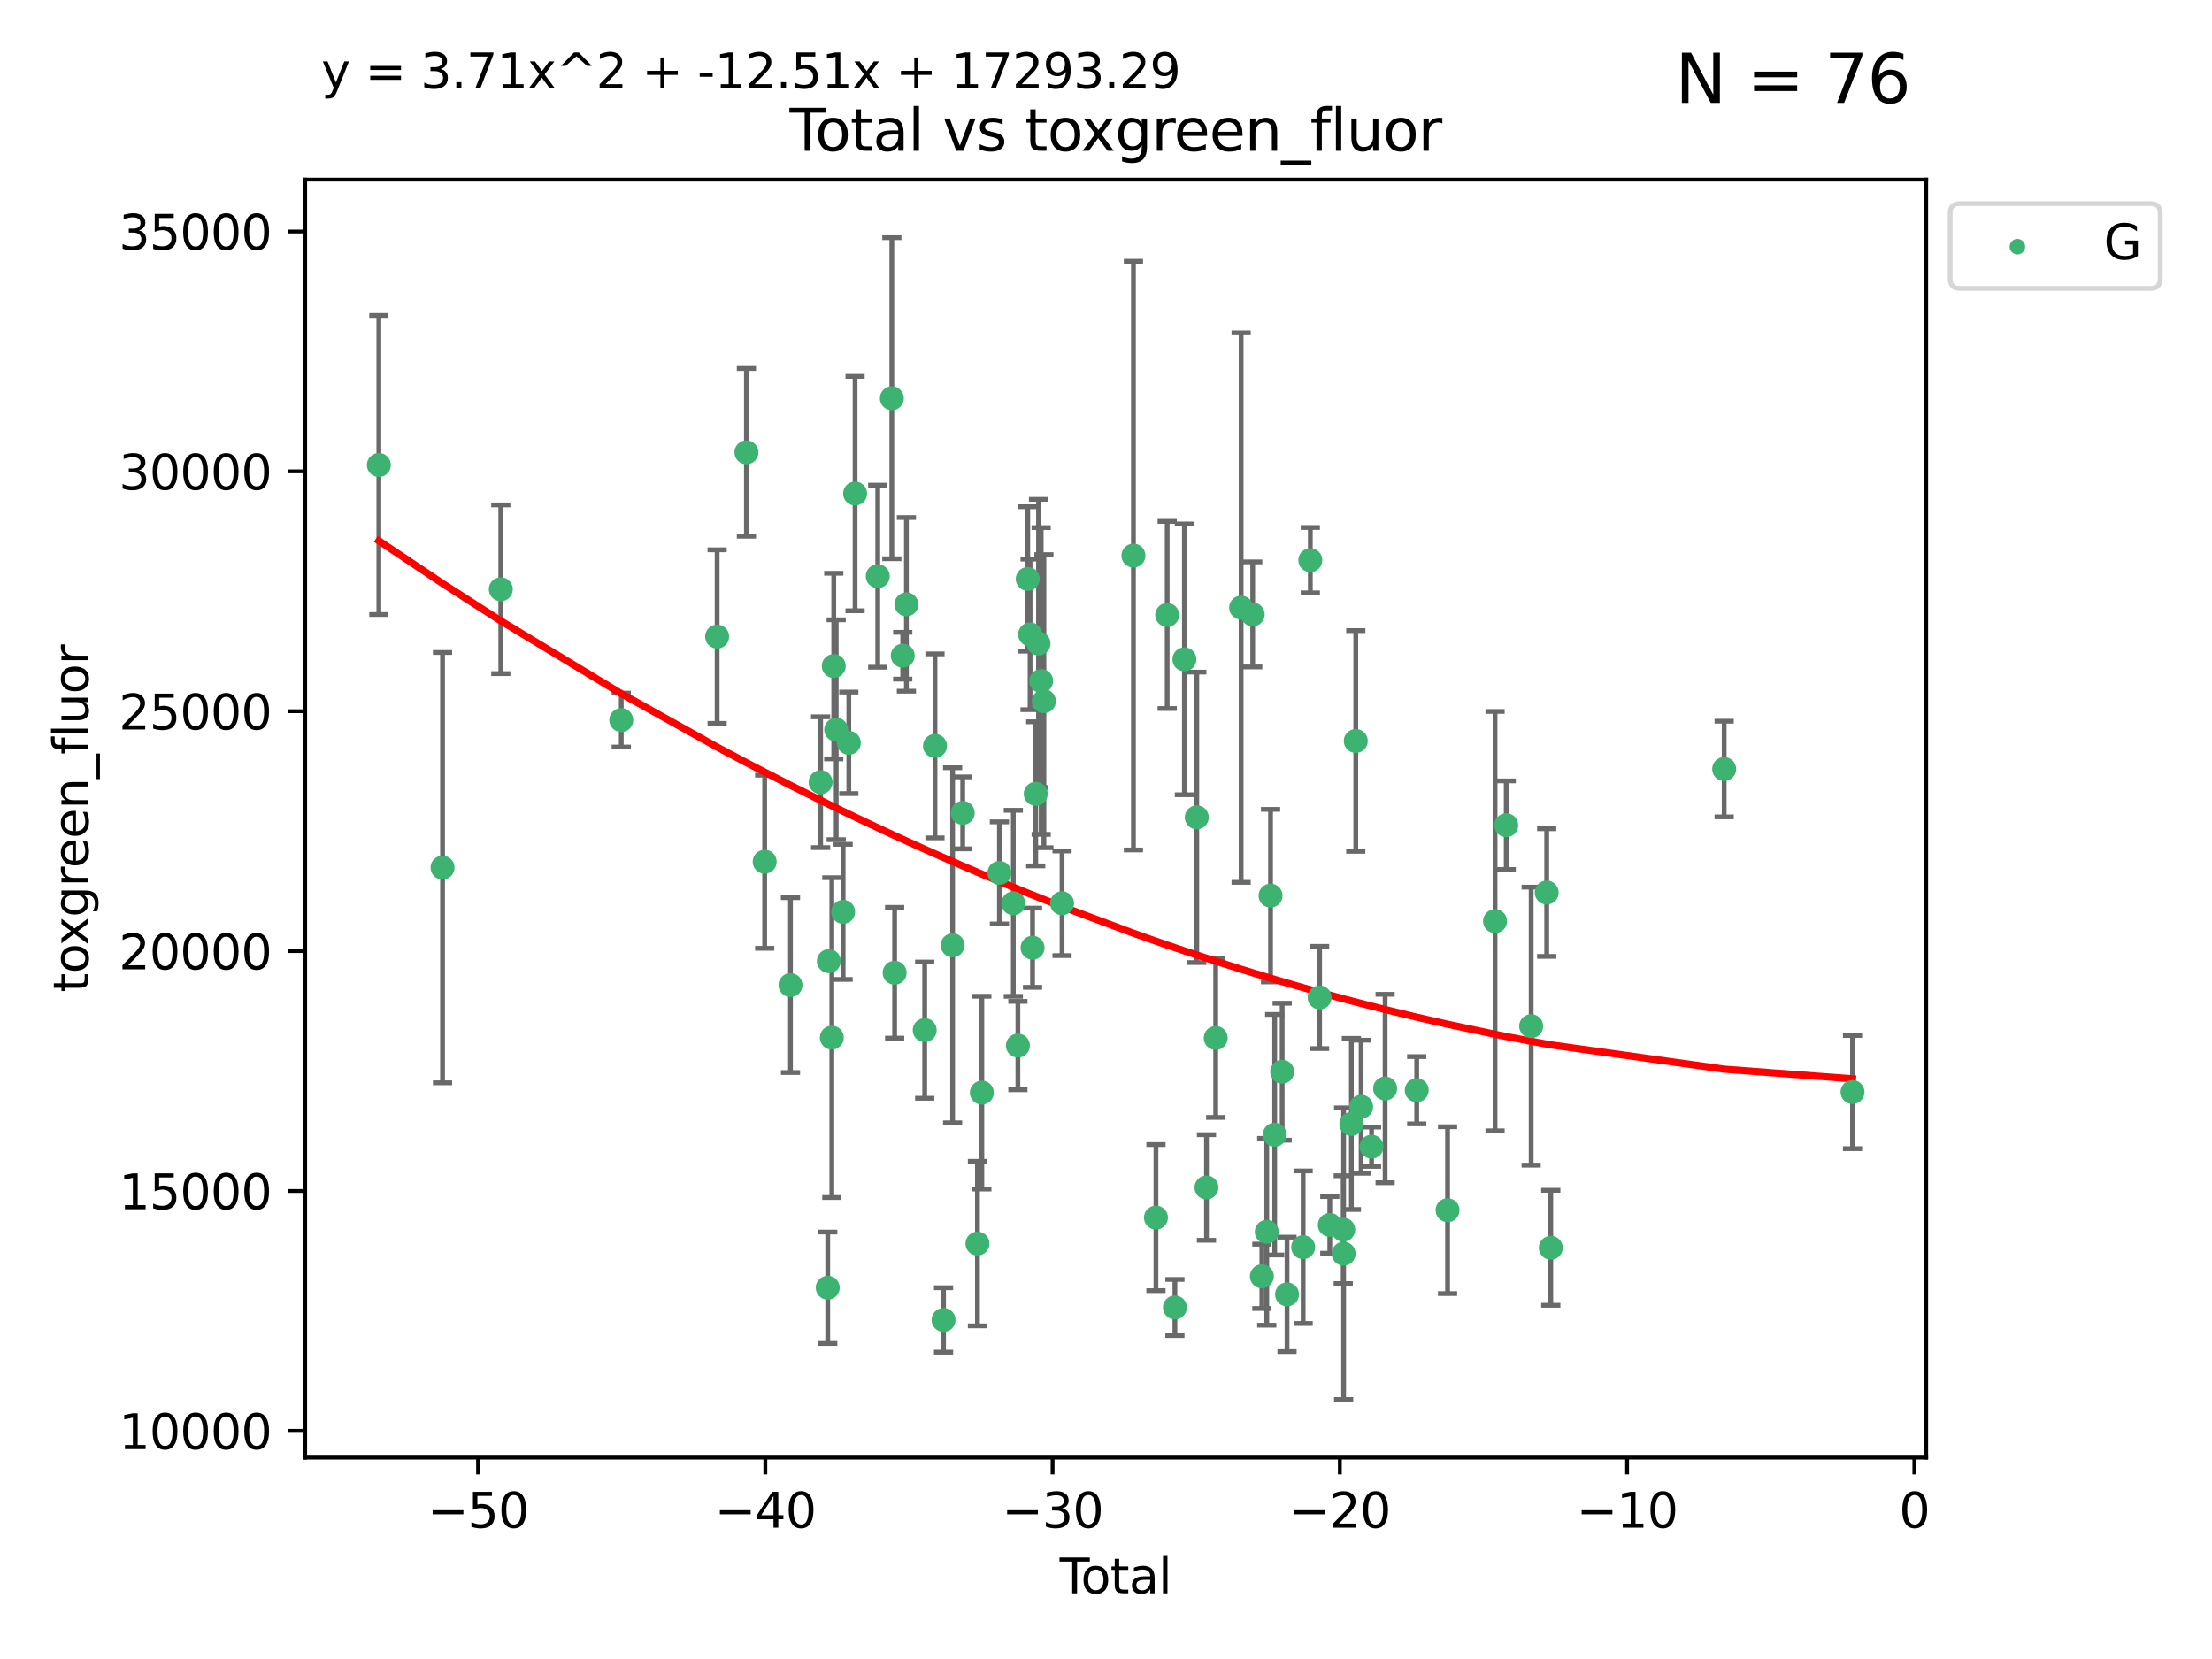 <?xml version="1.0" encoding="utf-8" standalone="no"?>
<!DOCTYPE svg PUBLIC "-//W3C//DTD SVG 1.1//EN"
  "http://www.w3.org/Graphics/SVG/1.1/DTD/svg11.dtd">
<svg xmlns:xlink="http://www.w3.org/1999/xlink" width="460.8pt" height="345.6pt" viewBox="0 0 460.8 345.6" xmlns="http://www.w3.org/2000/svg" version="1.1">
 <defs>
  <style type="text/css">*{stroke-linejoin: round; stroke-linecap: butt}</style>
 </defs>
 <g id="figure_1">
  <g id="patch_1">
   <path d="M 0 345.6 
L 460.8 345.6 
L 460.8 0 
L 0 0 
z
" style="fill: #ffffff"/>
  </g>
  <g id="axes_1">
   <g id="patch_2">
    <path d="M 63.571 303.64 
L 401.26 303.64 
L 401.26 37.411 
L 63.571 37.411 
z
" style="fill: #ffffff"/>
   </g>
   <g id="PathCollection_1">
    <defs>
     <path id="m2c8a52be00" d="M 0 1.118 
C 0.297 1.118 0.581 1 0.791 0.791 
C 1 0.581 1.118 0.297 1.118 0 
C 1.118 -0.297 1 -0.581 0.791 -0.791 
C 0.581 -1 0.297 -1.118 0 -1.118 
C -0.297 -1.118 -0.581 -1 -0.791 -0.791 
C -1 -0.581 -1.118 -0.297 -1.118 0 
C -1.118 0.297 -1 0.581 -0.791 0.791 
C -0.581 1 -0.297 1.118 0 1.118 
z
" style="stroke: #3cb371"/>
    </defs>
    <g clip-path="url(#p0b29d46185)">
     <use xlink:href="#m2c8a52be00" x="78.921" y="96.859" style="fill: #3cb371; stroke: #3cb371"/>
     <use xlink:href="#m2c8a52be00" x="92.189" y="180.741" style="fill: #3cb371; stroke: #3cb371"/>
     <use xlink:href="#m2c8a52be00" x="104.324" y="122.755" style="fill: #3cb371; stroke: #3cb371"/>
     <use xlink:href="#m2c8a52be00" x="129.421" y="150.005" style="fill: #3cb371; stroke: #3cb371"/>
     <use xlink:href="#m2c8a52be00" x="149.391" y="132.616" style="fill: #3cb371; stroke: #3cb371"/>
     <use xlink:href="#m2c8a52be00" x="155.491" y="94.226" style="fill: #3cb371; stroke: #3cb371"/>
     <use xlink:href="#m2c8a52be00" x="159.294" y="179.515" style="fill: #3cb371; stroke: #3cb371"/>
     <use xlink:href="#m2c8a52be00" x="164.675" y="205.211" style="fill: #3cb371; stroke: #3cb371"/>
     <use xlink:href="#m2c8a52be00" x="170.951" y="162.947" style="fill: #3cb371; stroke: #3cb371"/>
     <use xlink:href="#m2c8a52be00" x="172.43" y="268.258" style="fill: #3cb371; stroke: #3cb371"/>
     <use xlink:href="#m2c8a52be00" x="172.665" y="200.214" style="fill: #3cb371; stroke: #3cb371"/>
     <use xlink:href="#m2c8a52be00" x="173.285" y="216.152" style="fill: #3cb371; stroke: #3cb371"/>
     <use xlink:href="#m2c8a52be00" x="173.685" y="138.751" style="fill: #3cb371; stroke: #3cb371"/>
     <use xlink:href="#m2c8a52be00" x="174.198" y="152.013" style="fill: #3cb371; stroke: #3cb371"/>
     <use xlink:href="#m2c8a52be00" x="175.64" y="189.96" style="fill: #3cb371; stroke: #3cb371"/>
     <use xlink:href="#m2c8a52be00" x="176.825" y="154.745" style="fill: #3cb371; stroke: #3cb371"/>
     <use xlink:href="#m2c8a52be00" x="178.129" y="102.809" style="fill: #3cb371; stroke: #3cb371"/>
     <use xlink:href="#m2c8a52be00" x="182.85" y="120.026" style="fill: #3cb371; stroke: #3cb371"/>
     <use xlink:href="#m2c8a52be00" x="185.788" y="82.957" style="fill: #3cb371; stroke: #3cb371"/>
     <use xlink:href="#m2c8a52be00" x="186.368" y="202.643" style="fill: #3cb371; stroke: #3cb371"/>
     <use xlink:href="#m2c8a52be00" x="188.055" y="136.597" style="fill: #3cb371; stroke: #3cb371"/>
     <use xlink:href="#m2c8a52be00" x="188.822" y="125.895" style="fill: #3cb371; stroke: #3cb371"/>
     <use xlink:href="#m2c8a52be00" x="192.631" y="214.596" style="fill: #3cb371; stroke: #3cb371"/>
     <use xlink:href="#m2c8a52be00" x="194.773" y="155.384" style="fill: #3cb371; stroke: #3cb371"/>
     <use xlink:href="#m2c8a52be00" x="196.558" y="274.97" style="fill: #3cb371; stroke: #3cb371"/>
     <use xlink:href="#m2c8a52be00" x="198.449" y="196.918" style="fill: #3cb371; stroke: #3cb371"/>
     <use xlink:href="#m2c8a52be00" x="200.548" y="169.338" style="fill: #3cb371; stroke: #3cb371"/>
     <use xlink:href="#m2c8a52be00" x="203.622" y="259.063" style="fill: #3cb371; stroke: #3cb371"/>
     <use xlink:href="#m2c8a52be00" x="204.535" y="227.612" style="fill: #3cb371; stroke: #3cb371"/>
     <use xlink:href="#m2c8a52be00" x="208.198" y="181.844" style="fill: #3cb371; stroke: #3cb371"/>
     <use xlink:href="#m2c8a52be00" x="211.095" y="188.173" style="fill: #3cb371; stroke: #3cb371"/>
     <use xlink:href="#m2c8a52be00" x="212.045" y="217.811" style="fill: #3cb371; stroke: #3cb371"/>
     <use xlink:href="#m2c8a52be00" x="214.1" y="120.603" style="fill: #3cb371; stroke: #3cb371"/>
     <use xlink:href="#m2c8a52be00" x="214.588" y="132.153" style="fill: #3cb371; stroke: #3cb371"/>
     <use xlink:href="#m2c8a52be00" x="215.099" y="197.429" style="fill: #3cb371; stroke: #3cb371"/>
     <use xlink:href="#m2c8a52be00" x="215.764" y="165.371" style="fill: #3cb371; stroke: #3cb371"/>
     <use xlink:href="#m2c8a52be00" x="216.347" y="134.046" style="fill: #3cb371; stroke: #3cb371"/>
     <use xlink:href="#m2c8a52be00" x="216.898" y="141.863" style="fill: #3cb371; stroke: #3cb371"/>
     <use xlink:href="#m2c8a52be00" x="217.467" y="146.069" style="fill: #3cb371; stroke: #3cb371"/>
     <use xlink:href="#m2c8a52be00" x="221.245" y="188.17" style="fill: #3cb371; stroke: #3cb371"/>
     <use xlink:href="#m2c8a52be00" x="236.113" y="115.742" style="fill: #3cb371; stroke: #3cb371"/>
     <use xlink:href="#m2c8a52be00" x="240.804" y="253.651" style="fill: #3cb371; stroke: #3cb371"/>
     <use xlink:href="#m2c8a52be00" x="243.144" y="128.106" style="fill: #3cb371; stroke: #3cb371"/>
     <use xlink:href="#m2c8a52be00" x="244.753" y="272.371" style="fill: #3cb371; stroke: #3cb371"/>
     <use xlink:href="#m2c8a52be00" x="246.732" y="137.352" style="fill: #3cb371; stroke: #3cb371"/>
     <use xlink:href="#m2c8a52be00" x="249.31" y="170.269" style="fill: #3cb371; stroke: #3cb371"/>
     <use xlink:href="#m2c8a52be00" x="251.33" y="247.374" style="fill: #3cb371; stroke: #3cb371"/>
     <use xlink:href="#m2c8a52be00" x="253.251" y="216.226" style="fill: #3cb371; stroke: #3cb371"/>
     <use xlink:href="#m2c8a52be00" x="258.549" y="126.574" style="fill: #3cb371; stroke: #3cb371"/>
     <use xlink:href="#m2c8a52be00" x="260.961" y="127.993" style="fill: #3cb371; stroke: #3cb371"/>
     <use xlink:href="#m2c8a52be00" x="262.869" y="265.881" style="fill: #3cb371; stroke: #3cb371"/>
     <use xlink:href="#m2c8a52be00" x="263.889" y="256.605" style="fill: #3cb371; stroke: #3cb371"/>
     <use xlink:href="#m2c8a52be00" x="264.678" y="186.576" style="fill: #3cb371; stroke: #3cb371"/>
     <use xlink:href="#m2c8a52be00" x="265.538" y="236.383" style="fill: #3cb371; stroke: #3cb371"/>
     <use xlink:href="#m2c8a52be00" x="267.099" y="223.261" style="fill: #3cb371; stroke: #3cb371"/>
     <use xlink:href="#m2c8a52be00" x="268.111" y="269.644" style="fill: #3cb371; stroke: #3cb371"/>
     <use xlink:href="#m2c8a52be00" x="271.469" y="259.813" style="fill: #3cb371; stroke: #3cb371"/>
     <use xlink:href="#m2c8a52be00" x="272.964" y="116.694" style="fill: #3cb371; stroke: #3cb371"/>
     <use xlink:href="#m2c8a52be00" x="274.897" y="207.791" style="fill: #3cb371; stroke: #3cb371"/>
     <use xlink:href="#m2c8a52be00" x="277.023" y="255.172" style="fill: #3cb371; stroke: #3cb371"/>
     <use xlink:href="#m2c8a52be00" x="279.824" y="256.163" style="fill: #3cb371; stroke: #3cb371"/>
     <use xlink:href="#m2c8a52be00" x="279.903" y="261.164" style="fill: #3cb371; stroke: #3cb371"/>
     <use xlink:href="#m2c8a52be00" x="281.518" y="234.133" style="fill: #3cb371; stroke: #3cb371"/>
     <use xlink:href="#m2c8a52be00" x="282.434" y="154.356" style="fill: #3cb371; stroke: #3cb371"/>
     <use xlink:href="#m2c8a52be00" x="283.546" y="230.552" style="fill: #3cb371; stroke: #3cb371"/>
     <use xlink:href="#m2c8a52be00" x="285.718" y="238.878" style="fill: #3cb371; stroke: #3cb371"/>
     <use xlink:href="#m2c8a52be00" x="288.545" y="226.756" style="fill: #3cb371; stroke: #3cb371"/>
     <use xlink:href="#m2c8a52be00" x="295.129" y="227.112" style="fill: #3cb371; stroke: #3cb371"/>
     <use xlink:href="#m2c8a52be00" x="301.552" y="252.102" style="fill: #3cb371; stroke: #3cb371"/>
     <use xlink:href="#m2c8a52be00" x="311.446" y="191.893" style="fill: #3cb371; stroke: #3cb371"/>
     <use xlink:href="#m2c8a52be00" x="313.774" y="171.908" style="fill: #3cb371; stroke: #3cb371"/>
     <use xlink:href="#m2c8a52be00" x="318.968" y="213.769" style="fill: #3cb371; stroke: #3cb371"/>
     <use xlink:href="#m2c8a52be00" x="322.205" y="185.934" style="fill: #3cb371; stroke: #3cb371"/>
     <use xlink:href="#m2c8a52be00" x="323.059" y="259.936" style="fill: #3cb371; stroke: #3cb371"/>
     <use xlink:href="#m2c8a52be00" x="359.176" y="160.207" style="fill: #3cb371; stroke: #3cb371"/>
     <use xlink:href="#m2c8a52be00" x="385.911" y="227.493" style="fill: #3cb371; stroke: #3cb371"/>
    </g>
   </g>
   <g id="matplotlib.axis_1">
    <g id="xtick_1">
     <g id="line2d_1">
      <defs>
       <path id="m44545403d2" d="M 0 0 
L 0 3.5 
" style="stroke: #000000; stroke-width: 0.8"/>
      </defs>
      <g>
       <use xlink:href="#m44545403d2" x="99.59" y="303.64" style="stroke: #000000; stroke-width: 0.8"/>
      </g>
     </g>
     <g id="text_1">
      <!-- −50 -->
      <g transform="translate(89.038 318.238)scale(0.1 -0.1)">
       <defs>
        <path id="DejaVuSans-2212" d="M 678 2272 
L 4684 2272 
L 4684 1741 
L 678 1741 
L 678 2272 
z
" transform="scale(0.016)"/>
        <path id="DejaVuSans-35" d="M 691 4666 
L 3169 4666 
L 3169 4134 
L 1269 4134 
L 1269 2991 
Q 1406 3038 1543 3061 
Q 1681 3084 1819 3084 
Q 2600 3084 3056 2656 
Q 3513 2228 3513 1497 
Q 3513 744 3044 326 
Q 2575 -91 1722 -91 
Q 1428 -91 1123 -41 
Q 819 9 494 109 
L 494 744 
Q 775 591 1075 516 
Q 1375 441 1709 441 
Q 2250 441 2565 725 
Q 2881 1009 2881 1497 
Q 2881 1984 2565 2268 
Q 2250 2553 1709 2553 
Q 1456 2553 1204 2497 
Q 953 2441 691 2322 
L 691 4666 
z
" transform="scale(0.016)"/>
        <path id="DejaVuSans-30" d="M 2034 4250 
Q 1547 4250 1301 3770 
Q 1056 3291 1056 2328 
Q 1056 1369 1301 889 
Q 1547 409 2034 409 
Q 2525 409 2770 889 
Q 3016 1369 3016 2328 
Q 3016 3291 2770 3770 
Q 2525 4250 2034 4250 
z
M 2034 4750 
Q 2819 4750 3233 4129 
Q 3647 3509 3647 2328 
Q 3647 1150 3233 529 
Q 2819 -91 2034 -91 
Q 1250 -91 836 529 
Q 422 1150 422 2328 
Q 422 3509 836 4129 
Q 1250 4750 2034 4750 
z
" transform="scale(0.016)"/>
       </defs>
       <use xlink:href="#DejaVuSans-2212"/>
       <use xlink:href="#DejaVuSans-35" x="83.789"/>
       <use xlink:href="#DejaVuSans-30" x="147.412"/>
      </g>
     </g>
    </g>
    <g id="xtick_2">
     <g id="line2d_2">
      <g>
       <use xlink:href="#m44545403d2" x="159.431" y="303.64" style="stroke: #000000; stroke-width: 0.8"/>
      </g>
     </g>
     <g id="text_2">
      <!-- −40 -->
      <g transform="translate(148.879 318.238)scale(0.1 -0.1)">
       <defs>
        <path id="DejaVuSans-34" d="M 2419 4116 
L 825 1625 
L 2419 1625 
L 2419 4116 
z
M 2253 4666 
L 3047 4666 
L 3047 1625 
L 3713 1625 
L 3713 1100 
L 3047 1100 
L 3047 0 
L 2419 0 
L 2419 1100 
L 313 1100 
L 313 1709 
L 2253 4666 
z
" transform="scale(0.016)"/>
       </defs>
       <use xlink:href="#DejaVuSans-2212"/>
       <use xlink:href="#DejaVuSans-34" x="83.789"/>
       <use xlink:href="#DejaVuSans-30" x="147.412"/>
      </g>
     </g>
    </g>
    <g id="xtick_3">
     <g id="line2d_3">
      <g>
       <use xlink:href="#m44545403d2" x="219.273" y="303.64" style="stroke: #000000; stroke-width: 0.8"/>
      </g>
     </g>
     <g id="text_3">
      <!-- −30 -->
      <g transform="translate(208.72 318.238)scale(0.1 -0.1)">
       <defs>
        <path id="DejaVuSans-33" d="M 2597 2516 
Q 3050 2419 3304 2112 
Q 3559 1806 3559 1356 
Q 3559 666 3084 287 
Q 2609 -91 1734 -91 
Q 1441 -91 1130 -33 
Q 819 25 488 141 
L 488 750 
Q 750 597 1062 519 
Q 1375 441 1716 441 
Q 2309 441 2620 675 
Q 2931 909 2931 1356 
Q 2931 1769 2642 2001 
Q 2353 2234 1838 2234 
L 1294 2234 
L 1294 2753 
L 1863 2753 
Q 2328 2753 2575 2939 
Q 2822 3125 2822 3475 
Q 2822 3834 2567 4026 
Q 2313 4219 1838 4219 
Q 1578 4219 1281 4162 
Q 984 4106 628 3988 
L 628 4550 
Q 988 4650 1302 4700 
Q 1616 4750 1894 4750 
Q 2613 4750 3031 4423 
Q 3450 4097 3450 3541 
Q 3450 3153 3228 2886 
Q 3006 2619 2597 2516 
z
" transform="scale(0.016)"/>
       </defs>
       <use xlink:href="#DejaVuSans-2212"/>
       <use xlink:href="#DejaVuSans-33" x="83.789"/>
       <use xlink:href="#DejaVuSans-30" x="147.412"/>
      </g>
     </g>
    </g>
    <g id="xtick_4">
     <g id="line2d_4">
      <g>
       <use xlink:href="#m44545403d2" x="279.114" y="303.64" style="stroke: #000000; stroke-width: 0.8"/>
      </g>
     </g>
     <g id="text_4">
      <!-- −20 -->
      <g transform="translate(268.562 318.238)scale(0.1 -0.1)">
       <defs>
        <path id="DejaVuSans-32" d="M 1228 531 
L 3431 531 
L 3431 0 
L 469 0 
L 469 531 
Q 828 903 1448 1529 
Q 2069 2156 2228 2338 
Q 2531 2678 2651 2914 
Q 2772 3150 2772 3378 
Q 2772 3750 2511 3984 
Q 2250 4219 1831 4219 
Q 1534 4219 1204 4116 
Q 875 4013 500 3803 
L 500 4441 
Q 881 4594 1212 4672 
Q 1544 4750 1819 4750 
Q 2544 4750 2975 4387 
Q 3406 4025 3406 3419 
Q 3406 3131 3298 2873 
Q 3191 2616 2906 2266 
Q 2828 2175 2409 1742 
Q 1991 1309 1228 531 
z
" transform="scale(0.016)"/>
       </defs>
       <use xlink:href="#DejaVuSans-2212"/>
       <use xlink:href="#DejaVuSans-32" x="83.789"/>
       <use xlink:href="#DejaVuSans-30" x="147.412"/>
      </g>
     </g>
    </g>
    <g id="xtick_5">
     <g id="line2d_5">
      <g>
       <use xlink:href="#m44545403d2" x="338.956" y="303.64" style="stroke: #000000; stroke-width: 0.8"/>
      </g>
     </g>
     <g id="text_5">
      <!-- −10 -->
      <g transform="translate(328.403 318.238)scale(0.1 -0.1)">
       <defs>
        <path id="DejaVuSans-31" d="M 794 531 
L 1825 531 
L 1825 4091 
L 703 3866 
L 703 4441 
L 1819 4666 
L 2450 4666 
L 2450 531 
L 3481 531 
L 3481 0 
L 794 0 
L 794 531 
z
" transform="scale(0.016)"/>
       </defs>
       <use xlink:href="#DejaVuSans-2212"/>
       <use xlink:href="#DejaVuSans-31" x="83.789"/>
       <use xlink:href="#DejaVuSans-30" x="147.412"/>
      </g>
     </g>
    </g>
    <g id="xtick_6">
     <g id="line2d_6">
      <g>
       <use xlink:href="#m44545403d2" x="398.797" y="303.64" style="stroke: #000000; stroke-width: 0.8"/>
      </g>
     </g>
     <g id="text_6">
      <!-- 0 -->
      <g transform="translate(395.616 318.238)scale(0.1 -0.1)">
       <use xlink:href="#DejaVuSans-30"/>
      </g>
     </g>
    </g>
    <g id="text_7">
     <!-- Total -->
     <g transform="translate(220.739 331.917)scale(0.1 -0.1)">
      <defs>
       <path id="DejaVuSans-54" d="M -19 4666 
L 3928 4666 
L 3928 4134 
L 2272 4134 
L 2272 0 
L 1638 0 
L 1638 4134 
L -19 4134 
L -19 4666 
z
" transform="scale(0.016)"/>
       <path id="DejaVuSans-6f" d="M 1959 3097 
Q 1497 3097 1228 2736 
Q 959 2375 959 1747 
Q 959 1119 1226 758 
Q 1494 397 1959 397 
Q 2419 397 2687 759 
Q 2956 1122 2956 1747 
Q 2956 2369 2687 2733 
Q 2419 3097 1959 3097 
z
M 1959 3584 
Q 2709 3584 3137 3096 
Q 3566 2609 3566 1747 
Q 3566 888 3137 398 
Q 2709 -91 1959 -91 
Q 1206 -91 779 398 
Q 353 888 353 1747 
Q 353 2609 779 3096 
Q 1206 3584 1959 3584 
z
" transform="scale(0.016)"/>
       <path id="DejaVuSans-74" d="M 1172 4494 
L 1172 3500 
L 2356 3500 
L 2356 3053 
L 1172 3053 
L 1172 1153 
Q 1172 725 1289 603 
Q 1406 481 1766 481 
L 2356 481 
L 2356 0 
L 1766 0 
Q 1100 0 847 248 
Q 594 497 594 1153 
L 594 3053 
L 172 3053 
L 172 3500 
L 594 3500 
L 594 4494 
L 1172 4494 
z
" transform="scale(0.016)"/>
       <path id="DejaVuSans-61" d="M 2194 1759 
Q 1497 1759 1228 1600 
Q 959 1441 959 1056 
Q 959 750 1161 570 
Q 1363 391 1709 391 
Q 2188 391 2477 730 
Q 2766 1069 2766 1631 
L 2766 1759 
L 2194 1759 
z
M 3341 1997 
L 3341 0 
L 2766 0 
L 2766 531 
Q 2569 213 2275 61 
Q 1981 -91 1556 -91 
Q 1019 -91 701 211 
Q 384 513 384 1019 
Q 384 1609 779 1909 
Q 1175 2209 1959 2209 
L 2766 2209 
L 2766 2266 
Q 2766 2663 2505 2880 
Q 2244 3097 1772 3097 
Q 1472 3097 1187 3025 
Q 903 2953 641 2809 
L 641 3341 
Q 956 3463 1253 3523 
Q 1550 3584 1831 3584 
Q 2591 3584 2966 3190 
Q 3341 2797 3341 1997 
z
" transform="scale(0.016)"/>
       <path id="DejaVuSans-6c" d="M 603 4863 
L 1178 4863 
L 1178 0 
L 603 0 
L 603 4863 
z
" transform="scale(0.016)"/>
      </defs>
      <use xlink:href="#DejaVuSans-54"/>
      <use xlink:href="#DejaVuSans-6f" x="44.084"/>
      <use xlink:href="#DejaVuSans-74" x="105.266"/>
      <use xlink:href="#DejaVuSans-61" x="144.475"/>
      <use xlink:href="#DejaVuSans-6c" x="205.754"/>
     </g>
    </g>
   </g>
   <g id="matplotlib.axis_2">
    <g id="ytick_1">
     <g id="line2d_7">
      <defs>
       <path id="m6f07f4b025" d="M 0 0 
L -3.5 0 
" style="stroke: #000000; stroke-width: 0.8"/>
      </defs>
      <g>
       <use xlink:href="#m6f07f4b025" x="63.571" y="298.069" style="stroke: #000000; stroke-width: 0.8"/>
      </g>
     </g>
     <g id="text_8">
      <!-- 10000 -->
      <g transform="translate(24.759 301.868)scale(0.1 -0.1)">
       <use xlink:href="#DejaVuSans-31"/>
       <use xlink:href="#DejaVuSans-30" x="63.623"/>
       <use xlink:href="#DejaVuSans-30" x="127.246"/>
       <use xlink:href="#DejaVuSans-30" x="190.869"/>
       <use xlink:href="#DejaVuSans-30" x="254.492"/>
      </g>
     </g>
    </g>
    <g id="ytick_2">
     <g id="line2d_8">
      <g>
       <use xlink:href="#m6f07f4b025" x="63.571" y="248.099" style="stroke: #000000; stroke-width: 0.8"/>
      </g>
     </g>
     <g id="text_9">
      <!-- 15000 -->
      <g transform="translate(24.759 251.899)scale(0.1 -0.1)">
       <use xlink:href="#DejaVuSans-31"/>
       <use xlink:href="#DejaVuSans-35" x="63.623"/>
       <use xlink:href="#DejaVuSans-30" x="127.246"/>
       <use xlink:href="#DejaVuSans-30" x="190.869"/>
       <use xlink:href="#DejaVuSans-30" x="254.492"/>
      </g>
     </g>
    </g>
    <g id="ytick_3">
     <g id="line2d_9">
      <g>
       <use xlink:href="#m6f07f4b025" x="63.571" y="198.13" style="stroke: #000000; stroke-width: 0.8"/>
      </g>
     </g>
     <g id="text_10">
      <!-- 20000 -->
      <g transform="translate(24.759 201.929)scale(0.1 -0.1)">
       <use xlink:href="#DejaVuSans-32"/>
       <use xlink:href="#DejaVuSans-30" x="63.623"/>
       <use xlink:href="#DejaVuSans-30" x="127.246"/>
       <use xlink:href="#DejaVuSans-30" x="190.869"/>
       <use xlink:href="#DejaVuSans-30" x="254.492"/>
      </g>
     </g>
    </g>
    <g id="ytick_4">
     <g id="line2d_10">
      <g>
       <use xlink:href="#m6f07f4b025" x="63.571" y="148.161" style="stroke: #000000; stroke-width: 0.8"/>
      </g>
     </g>
     <g id="text_11">
      <!-- 25000 -->
      <g transform="translate(24.759 151.96)scale(0.1 -0.1)">
       <use xlink:href="#DejaVuSans-32"/>
       <use xlink:href="#DejaVuSans-35" x="63.623"/>
       <use xlink:href="#DejaVuSans-30" x="127.246"/>
       <use xlink:href="#DejaVuSans-30" x="190.869"/>
       <use xlink:href="#DejaVuSans-30" x="254.492"/>
      </g>
     </g>
    </g>
    <g id="ytick_5">
     <g id="line2d_11">
      <g>
       <use xlink:href="#m6f07f4b025" x="63.571" y="98.191" style="stroke: #000000; stroke-width: 0.8"/>
      </g>
     </g>
     <g id="text_12">
      <!-- 30000 -->
      <g transform="translate(24.759 101.991)scale(0.1 -0.1)">
       <use xlink:href="#DejaVuSans-33"/>
       <use xlink:href="#DejaVuSans-30" x="63.623"/>
       <use xlink:href="#DejaVuSans-30" x="127.246"/>
       <use xlink:href="#DejaVuSans-30" x="190.869"/>
       <use xlink:href="#DejaVuSans-30" x="254.492"/>
      </g>
     </g>
    </g>
    <g id="ytick_6">
     <g id="line2d_12">
      <g>
       <use xlink:href="#m6f07f4b025" x="63.571" y="48.222" style="stroke: #000000; stroke-width: 0.8"/>
      </g>
     </g>
     <g id="text_13">
      <!-- 35000 -->
      <g transform="translate(24.759 52.021)scale(0.1 -0.1)">
       <use xlink:href="#DejaVuSans-33"/>
       <use xlink:href="#DejaVuSans-35" x="63.623"/>
       <use xlink:href="#DejaVuSans-30" x="127.246"/>
       <use xlink:href="#DejaVuSans-30" x="190.869"/>
       <use xlink:href="#DejaVuSans-30" x="254.492"/>
      </g>
     </g>
    </g>
    <g id="text_14">
     <!-- toxgreen_fluor -->
     <g transform="translate(18.401 206.72)rotate(-90)scale(0.1 -0.1)">
      <defs>
       <path id="DejaVuSans-78" d="M 3513 3500 
L 2247 1797 
L 3578 0 
L 2900 0 
L 1881 1375 
L 863 0 
L 184 0 
L 1544 1831 
L 300 3500 
L 978 3500 
L 1906 2253 
L 2834 3500 
L 3513 3500 
z
" transform="scale(0.016)"/>
       <path id="DejaVuSans-67" d="M 2906 1791 
Q 2906 2416 2648 2759 
Q 2391 3103 1925 3103 
Q 1463 3103 1205 2759 
Q 947 2416 947 1791 
Q 947 1169 1205 825 
Q 1463 481 1925 481 
Q 2391 481 2648 825 
Q 2906 1169 2906 1791 
z
M 3481 434 
Q 3481 -459 3084 -895 
Q 2688 -1331 1869 -1331 
Q 1566 -1331 1297 -1286 
Q 1028 -1241 775 -1147 
L 775 -588 
Q 1028 -725 1275 -790 
Q 1522 -856 1778 -856 
Q 2344 -856 2625 -561 
Q 2906 -266 2906 331 
L 2906 616 
Q 2728 306 2450 153 
Q 2172 0 1784 0 
Q 1141 0 747 490 
Q 353 981 353 1791 
Q 353 2603 747 3093 
Q 1141 3584 1784 3584 
Q 2172 3584 2450 3431 
Q 2728 3278 2906 2969 
L 2906 3500 
L 3481 3500 
L 3481 434 
z
" transform="scale(0.016)"/>
       <path id="DejaVuSans-72" d="M 2631 2963 
Q 2534 3019 2420 3045 
Q 2306 3072 2169 3072 
Q 1681 3072 1420 2755 
Q 1159 2438 1159 1844 
L 1159 0 
L 581 0 
L 581 3500 
L 1159 3500 
L 1159 2956 
Q 1341 3275 1631 3429 
Q 1922 3584 2338 3584 
Q 2397 3584 2469 3576 
Q 2541 3569 2628 3553 
L 2631 2963 
z
" transform="scale(0.016)"/>
       <path id="DejaVuSans-65" d="M 3597 1894 
L 3597 1613 
L 953 1613 
Q 991 1019 1311 708 
Q 1631 397 2203 397 
Q 2534 397 2845 478 
Q 3156 559 3463 722 
L 3463 178 
Q 3153 47 2828 -22 
Q 2503 -91 2169 -91 
Q 1331 -91 842 396 
Q 353 884 353 1716 
Q 353 2575 817 3079 
Q 1281 3584 2069 3584 
Q 2775 3584 3186 3129 
Q 3597 2675 3597 1894 
z
M 3022 2063 
Q 3016 2534 2758 2815 
Q 2500 3097 2075 3097 
Q 1594 3097 1305 2825 
Q 1016 2553 972 2059 
L 3022 2063 
z
" transform="scale(0.016)"/>
       <path id="DejaVuSans-6e" d="M 3513 2113 
L 3513 0 
L 2938 0 
L 2938 2094 
Q 2938 2591 2744 2837 
Q 2550 3084 2163 3084 
Q 1697 3084 1428 2787 
Q 1159 2491 1159 1978 
L 1159 0 
L 581 0 
L 581 3500 
L 1159 3500 
L 1159 2956 
Q 1366 3272 1645 3428 
Q 1925 3584 2291 3584 
Q 2894 3584 3203 3211 
Q 3513 2838 3513 2113 
z
" transform="scale(0.016)"/>
       <path id="DejaVuSans-5f" d="M 3263 -1063 
L 3263 -1509 
L -63 -1509 
L -63 -1063 
L 3263 -1063 
z
" transform="scale(0.016)"/>
       <path id="DejaVuSans-66" d="M 2375 4863 
L 2375 4384 
L 1825 4384 
Q 1516 4384 1395 4259 
Q 1275 4134 1275 3809 
L 1275 3500 
L 2222 3500 
L 2222 3053 
L 1275 3053 
L 1275 0 
L 697 0 
L 697 3053 
L 147 3053 
L 147 3500 
L 697 3500 
L 697 3744 
Q 697 4328 969 4595 
Q 1241 4863 1831 4863 
L 2375 4863 
z
" transform="scale(0.016)"/>
       <path id="DejaVuSans-75" d="M 544 1381 
L 544 3500 
L 1119 3500 
L 1119 1403 
Q 1119 906 1312 657 
Q 1506 409 1894 409 
Q 2359 409 2629 706 
Q 2900 1003 2900 1516 
L 2900 3500 
L 3475 3500 
L 3475 0 
L 2900 0 
L 2900 538 
Q 2691 219 2414 64 
Q 2138 -91 1772 -91 
Q 1169 -91 856 284 
Q 544 659 544 1381 
z
M 1991 3584 
L 1991 3584 
z
" transform="scale(0.016)"/>
      </defs>
      <use xlink:href="#DejaVuSans-74"/>
      <use xlink:href="#DejaVuSans-6f" x="39.209"/>
      <use xlink:href="#DejaVuSans-78" x="97.266"/>
      <use xlink:href="#DejaVuSans-67" x="156.445"/>
      <use xlink:href="#DejaVuSans-72" x="219.922"/>
      <use xlink:href="#DejaVuSans-65" x="258.785"/>
      <use xlink:href="#DejaVuSans-65" x="320.309"/>
      <use xlink:href="#DejaVuSans-6e" x="381.832"/>
      <use xlink:href="#DejaVuSans-5f" x="445.211"/>
      <use xlink:href="#DejaVuSans-66" x="495.211"/>
      <use xlink:href="#DejaVuSans-6c" x="530.416"/>
      <use xlink:href="#DejaVuSans-75" x="558.199"/>
      <use xlink:href="#DejaVuSans-6f" x="621.578"/>
      <use xlink:href="#DejaVuSans-72" x="682.76"/>
     </g>
    </g>
   </g>
   <g id="LineCollection_1">
    <path d="M 78.921 128.009 
L 78.921 65.709 
" clip-path="url(#p0b29d46185)" style="fill: none; stroke: #696969"/>
    <path d="M 92.189 225.561 
L 92.189 135.921 
" clip-path="url(#p0b29d46185)" style="fill: none; stroke: #696969"/>
    <path d="M 104.324 140.331 
L 104.324 105.178 
" clip-path="url(#p0b29d46185)" style="fill: none; stroke: #696969"/>
    <path d="M 129.421 155.621 
L 129.421 144.389 
" clip-path="url(#p0b29d46185)" style="fill: none; stroke: #696969"/>
    <path d="M 149.391 150.695 
L 149.391 114.537 
" clip-path="url(#p0b29d46185)" style="fill: none; stroke: #696969"/>
    <path d="M 155.491 111.701 
L 155.491 76.75 
" clip-path="url(#p0b29d46185)" style="fill: none; stroke: #696969"/>
    <path d="M 159.294 197.548 
L 159.294 161.483 
" clip-path="url(#p0b29d46185)" style="fill: none; stroke: #696969"/>
    <path d="M 164.675 223.423 
L 164.675 186.998 
" clip-path="url(#p0b29d46185)" style="fill: none; stroke: #696969"/>
    <path d="M 170.951 176.571 
L 170.951 149.323 
" clip-path="url(#p0b29d46185)" style="fill: none; stroke: #696969"/>
    <path d="M 172.43 279.866 
L 172.43 256.65 
" clip-path="url(#p0b29d46185)" style="fill: none; stroke: #696969"/>
    <path d="M 172.665 200.897 
L 172.665 199.532 
" clip-path="url(#p0b29d46185)" style="fill: none; stroke: #696969"/>
    <path d="M 173.285 249.467 
L 173.285 182.837 
" clip-path="url(#p0b29d46185)" style="fill: none; stroke: #696969"/>
    <path d="M 173.685 158.085 
L 173.685 119.417 
" clip-path="url(#p0b29d46185)" style="fill: none; stroke: #696969"/>
    <path d="M 174.198 174.912 
L 174.198 129.114 
" clip-path="url(#p0b29d46185)" style="fill: none; stroke: #696969"/>
    <path d="M 175.64 204.04 
L 175.64 175.881 
" clip-path="url(#p0b29d46185)" style="fill: none; stroke: #696969"/>
    <path d="M 176.825 165.324 
L 176.825 144.165 
" clip-path="url(#p0b29d46185)" style="fill: none; stroke: #696969"/>
    <path d="M 178.129 127.229 
L 178.129 78.389 
" clip-path="url(#p0b29d46185)" style="fill: none; stroke: #696969"/>
    <path d="M 182.85 138.994 
L 182.85 101.059 
" clip-path="url(#p0b29d46185)" style="fill: none; stroke: #696969"/>
    <path d="M 185.788 116.401 
L 185.788 49.513 
" clip-path="url(#p0b29d46185)" style="fill: none; stroke: #696969"/>
    <path d="M 186.368 216.26 
L 186.368 189.026 
" clip-path="url(#p0b29d46185)" style="fill: none; stroke: #696969"/>
    <path d="M 188.055 141.471 
L 188.055 131.723 
" clip-path="url(#p0b29d46185)" style="fill: none; stroke: #696969"/>
    <path d="M 188.822 143.983 
L 188.822 107.807 
" clip-path="url(#p0b29d46185)" style="fill: none; stroke: #696969"/>
    <path d="M 192.631 228.782 
L 192.631 200.409 
" clip-path="url(#p0b29d46185)" style="fill: none; stroke: #696969"/>
    <path d="M 194.773 174.547 
L 194.773 136.221 
" clip-path="url(#p0b29d46185)" style="fill: none; stroke: #696969"/>
    <path d="M 196.558 281.679 
L 196.558 268.26 
" clip-path="url(#p0b29d46185)" style="fill: none; stroke: #696969"/>
    <path d="M 198.449 233.898 
L 198.449 159.937 
" clip-path="url(#p0b29d46185)" style="fill: none; stroke: #696969"/>
    <path d="M 200.548 176.837 
L 200.548 161.839 
" clip-path="url(#p0b29d46185)" style="fill: none; stroke: #696969"/>
    <path d="M 203.622 276.202 
L 203.622 241.923 
" clip-path="url(#p0b29d46185)" style="fill: none; stroke: #696969"/>
    <path d="M 204.535 247.689 
L 204.535 207.535 
" clip-path="url(#p0b29d46185)" style="fill: none; stroke: #696969"/>
    <path d="M 208.198 192.478 
L 208.198 171.209 
" clip-path="url(#p0b29d46185)" style="fill: none; stroke: #696969"/>
    <path d="M 211.095 207.547 
L 211.095 168.799 
" clip-path="url(#p0b29d46185)" style="fill: none; stroke: #696969"/>
    <path d="M 212.045 227.012 
L 212.045 208.609 
" clip-path="url(#p0b29d46185)" style="fill: none; stroke: #696969"/>
    <path d="M 214.1 135.647 
L 214.1 105.56 
" clip-path="url(#p0b29d46185)" style="fill: none; stroke: #696969"/>
    <path d="M 214.588 147.843 
L 214.588 116.464 
" clip-path="url(#p0b29d46185)" style="fill: none; stroke: #696969"/>
    <path d="M 215.099 205.678 
L 215.099 189.18 
" clip-path="url(#p0b29d46185)" style="fill: none; stroke: #696969"/>
    <path d="M 215.764 180.378 
L 215.764 150.365 
" clip-path="url(#p0b29d46185)" style="fill: none; stroke: #696969"/>
    <path d="M 216.347 164.065 
L 216.347 104.027 
" clip-path="url(#p0b29d46185)" style="fill: none; stroke: #696969"/>
    <path d="M 216.898 173.815 
L 216.898 109.911 
" clip-path="url(#p0b29d46185)" style="fill: none; stroke: #696969"/>
    <path d="M 217.467 176.6 
L 217.467 115.538 
" clip-path="url(#p0b29d46185)" style="fill: none; stroke: #696969"/>
    <path d="M 221.245 199.074 
L 221.245 177.267 
" clip-path="url(#p0b29d46185)" style="fill: none; stroke: #696969"/>
    <path d="M 236.113 177.061 
L 236.113 54.423 
" clip-path="url(#p0b29d46185)" style="fill: none; stroke: #696969"/>
    <path d="M 240.804 268.87 
L 240.804 238.431 
" clip-path="url(#p0b29d46185)" style="fill: none; stroke: #696969"/>
    <path d="M 243.144 147.598 
L 243.144 108.614 
" clip-path="url(#p0b29d46185)" style="fill: none; stroke: #696969"/>
    <path d="M 244.753 278.214 
L 244.753 266.529 
" clip-path="url(#p0b29d46185)" style="fill: none; stroke: #696969"/>
    <path d="M 246.732 165.56 
L 246.732 109.144 
" clip-path="url(#p0b29d46185)" style="fill: none; stroke: #696969"/>
    <path d="M 249.31 200.52 
L 249.31 140.019 
" clip-path="url(#p0b29d46185)" style="fill: none; stroke: #696969"/>
    <path d="M 251.33 258.377 
L 251.33 236.372 
" clip-path="url(#p0b29d46185)" style="fill: none; stroke: #696969"/>
    <path d="M 253.251 232.774 
L 253.251 199.678 
" clip-path="url(#p0b29d46185)" style="fill: none; stroke: #696969"/>
    <path d="M 258.549 183.81 
L 258.549 69.337 
" clip-path="url(#p0b29d46185)" style="fill: none; stroke: #696969"/>
    <path d="M 260.961 138.937 
L 260.961 117.049 
" clip-path="url(#p0b29d46185)" style="fill: none; stroke: #696969"/>
    <path d="M 262.869 272.584 
L 262.869 259.177 
" clip-path="url(#p0b29d46185)" style="fill: none; stroke: #696969"/>
    <path d="M 263.889 276.069 
L 263.889 237.141 
" clip-path="url(#p0b29d46185)" style="fill: none; stroke: #696969"/>
    <path d="M 264.678 204.544 
L 264.678 168.609 
" clip-path="url(#p0b29d46185)" style="fill: none; stroke: #696969"/>
    <path d="M 265.538 261.441 
L 265.538 211.325 
" clip-path="url(#p0b29d46185)" style="fill: none; stroke: #696969"/>
    <path d="M 267.099 237.529 
L 267.099 208.993 
" clip-path="url(#p0b29d46185)" style="fill: none; stroke: #696969"/>
    <path d="M 268.111 281.563 
L 268.111 257.724 
" clip-path="url(#p0b29d46185)" style="fill: none; stroke: #696969"/>
    <path d="M 271.469 275.705 
L 271.469 243.922 
" clip-path="url(#p0b29d46185)" style="fill: none; stroke: #696969"/>
    <path d="M 272.964 123.5 
L 272.964 109.888 
" clip-path="url(#p0b29d46185)" style="fill: none; stroke: #696969"/>
    <path d="M 274.897 218.44 
L 274.897 197.141 
" clip-path="url(#p0b29d46185)" style="fill: none; stroke: #696969"/>
    <path d="M 277.023 261.072 
L 277.023 249.272 
" clip-path="url(#p0b29d46185)" style="fill: none; stroke: #696969"/>
    <path d="M 279.824 267.394 
L 279.824 244.931 
" clip-path="url(#p0b29d46185)" style="fill: none; stroke: #696969"/>
    <path d="M 279.903 291.539 
L 279.903 230.789 
" clip-path="url(#p0b29d46185)" style="fill: none; stroke: #696969"/>
    <path d="M 281.518 251.957 
L 281.518 216.309 
" clip-path="url(#p0b29d46185)" style="fill: none; stroke: #696969"/>
    <path d="M 282.434 177.342 
L 282.434 131.369 
" clip-path="url(#p0b29d46185)" style="fill: none; stroke: #696969"/>
    <path d="M 283.546 244.41 
L 283.546 216.694 
" clip-path="url(#p0b29d46185)" style="fill: none; stroke: #696969"/>
    <path d="M 285.718 242.975 
L 285.718 234.78 
" clip-path="url(#p0b29d46185)" style="fill: none; stroke: #696969"/>
    <path d="M 288.545 246.382 
L 288.545 207.129 
" clip-path="url(#p0b29d46185)" style="fill: none; stroke: #696969"/>
    <path d="M 295.129 234.113 
L 295.129 220.111 
" clip-path="url(#p0b29d46185)" style="fill: none; stroke: #696969"/>
    <path d="M 301.552 269.482 
L 301.552 234.722 
" clip-path="url(#p0b29d46185)" style="fill: none; stroke: #696969"/>
    <path d="M 311.446 235.572 
L 311.446 148.213 
" clip-path="url(#p0b29d46185)" style="fill: none; stroke: #696969"/>
    <path d="M 313.774 181.138 
L 313.774 162.677 
" clip-path="url(#p0b29d46185)" style="fill: none; stroke: #696969"/>
    <path d="M 318.968 242.726 
L 318.968 184.811 
" clip-path="url(#p0b29d46185)" style="fill: none; stroke: #696969"/>
    <path d="M 322.205 199.232 
L 322.205 172.635 
" clip-path="url(#p0b29d46185)" style="fill: none; stroke: #696969"/>
    <path d="M 323.059 271.912 
L 323.059 247.959 
" clip-path="url(#p0b29d46185)" style="fill: none; stroke: #696969"/>
    <path d="M 359.176 170.17 
L 359.176 150.243 
" clip-path="url(#p0b29d46185)" style="fill: none; stroke: #696969"/>
    <path d="M 385.911 239.285 
L 385.911 215.702 
" clip-path="url(#p0b29d46185)" style="fill: none; stroke: #696969"/>
   </g>
   <g id="line2d_13">
    <defs>
     <path id="md6f140092f" d="M 2 0 
L -2 -0 
" style="stroke: #696969"/>
    </defs>
    <g clip-path="url(#p0b29d46185)">
     <use xlink:href="#md6f140092f" x="78.921" y="128.009" style="fill: #696969; stroke: #696969"/>
     <use xlink:href="#md6f140092f" x="92.189" y="225.561" style="fill: #696969; stroke: #696969"/>
     <use xlink:href="#md6f140092f" x="104.324" y="140.331" style="fill: #696969; stroke: #696969"/>
     <use xlink:href="#md6f140092f" x="129.421" y="155.621" style="fill: #696969; stroke: #696969"/>
     <use xlink:href="#md6f140092f" x="149.391" y="150.695" style="fill: #696969; stroke: #696969"/>
     <use xlink:href="#md6f140092f" x="155.491" y="111.701" style="fill: #696969; stroke: #696969"/>
     <use xlink:href="#md6f140092f" x="159.294" y="197.548" style="fill: #696969; stroke: #696969"/>
     <use xlink:href="#md6f140092f" x="164.675" y="223.423" style="fill: #696969; stroke: #696969"/>
     <use xlink:href="#md6f140092f" x="170.951" y="176.571" style="fill: #696969; stroke: #696969"/>
     <use xlink:href="#md6f140092f" x="172.43" y="279.866" style="fill: #696969; stroke: #696969"/>
     <use xlink:href="#md6f140092f" x="172.665" y="200.897" style="fill: #696969; stroke: #696969"/>
     <use xlink:href="#md6f140092f" x="173.285" y="249.467" style="fill: #696969; stroke: #696969"/>
     <use xlink:href="#md6f140092f" x="173.685" y="158.085" style="fill: #696969; stroke: #696969"/>
     <use xlink:href="#md6f140092f" x="174.198" y="174.912" style="fill: #696969; stroke: #696969"/>
     <use xlink:href="#md6f140092f" x="175.64" y="204.04" style="fill: #696969; stroke: #696969"/>
     <use xlink:href="#md6f140092f" x="176.825" y="165.324" style="fill: #696969; stroke: #696969"/>
     <use xlink:href="#md6f140092f" x="178.129" y="127.229" style="fill: #696969; stroke: #696969"/>
     <use xlink:href="#md6f140092f" x="182.85" y="138.994" style="fill: #696969; stroke: #696969"/>
     <use xlink:href="#md6f140092f" x="185.788" y="116.401" style="fill: #696969; stroke: #696969"/>
     <use xlink:href="#md6f140092f" x="186.368" y="216.26" style="fill: #696969; stroke: #696969"/>
     <use xlink:href="#md6f140092f" x="188.055" y="141.471" style="fill: #696969; stroke: #696969"/>
     <use xlink:href="#md6f140092f" x="188.822" y="143.983" style="fill: #696969; stroke: #696969"/>
     <use xlink:href="#md6f140092f" x="192.631" y="228.782" style="fill: #696969; stroke: #696969"/>
     <use xlink:href="#md6f140092f" x="194.773" y="174.547" style="fill: #696969; stroke: #696969"/>
     <use xlink:href="#md6f140092f" x="196.558" y="281.679" style="fill: #696969; stroke: #696969"/>
     <use xlink:href="#md6f140092f" x="198.449" y="233.898" style="fill: #696969; stroke: #696969"/>
     <use xlink:href="#md6f140092f" x="200.548" y="176.837" style="fill: #696969; stroke: #696969"/>
     <use xlink:href="#md6f140092f" x="203.622" y="276.202" style="fill: #696969; stroke: #696969"/>
     <use xlink:href="#md6f140092f" x="204.535" y="247.689" style="fill: #696969; stroke: #696969"/>
     <use xlink:href="#md6f140092f" x="208.198" y="192.478" style="fill: #696969; stroke: #696969"/>
     <use xlink:href="#md6f140092f" x="211.095" y="207.547" style="fill: #696969; stroke: #696969"/>
     <use xlink:href="#md6f140092f" x="212.045" y="227.012" style="fill: #696969; stroke: #696969"/>
     <use xlink:href="#md6f140092f" x="214.1" y="135.647" style="fill: #696969; stroke: #696969"/>
     <use xlink:href="#md6f140092f" x="214.588" y="147.843" style="fill: #696969; stroke: #696969"/>
     <use xlink:href="#md6f140092f" x="215.099" y="205.678" style="fill: #696969; stroke: #696969"/>
     <use xlink:href="#md6f140092f" x="215.764" y="180.378" style="fill: #696969; stroke: #696969"/>
     <use xlink:href="#md6f140092f" x="216.347" y="164.065" style="fill: #696969; stroke: #696969"/>
     <use xlink:href="#md6f140092f" x="216.898" y="173.815" style="fill: #696969; stroke: #696969"/>
     <use xlink:href="#md6f140092f" x="217.467" y="176.6" style="fill: #696969; stroke: #696969"/>
     <use xlink:href="#md6f140092f" x="221.245" y="199.074" style="fill: #696969; stroke: #696969"/>
     <use xlink:href="#md6f140092f" x="236.113" y="177.061" style="fill: #696969; stroke: #696969"/>
     <use xlink:href="#md6f140092f" x="240.804" y="268.87" style="fill: #696969; stroke: #696969"/>
     <use xlink:href="#md6f140092f" x="243.144" y="147.598" style="fill: #696969; stroke: #696969"/>
     <use xlink:href="#md6f140092f" x="244.753" y="278.214" style="fill: #696969; stroke: #696969"/>
     <use xlink:href="#md6f140092f" x="246.732" y="165.56" style="fill: #696969; stroke: #696969"/>
     <use xlink:href="#md6f140092f" x="249.31" y="200.52" style="fill: #696969; stroke: #696969"/>
     <use xlink:href="#md6f140092f" x="251.33" y="258.377" style="fill: #696969; stroke: #696969"/>
     <use xlink:href="#md6f140092f" x="253.251" y="232.774" style="fill: #696969; stroke: #696969"/>
     <use xlink:href="#md6f140092f" x="258.549" y="183.81" style="fill: #696969; stroke: #696969"/>
     <use xlink:href="#md6f140092f" x="260.961" y="138.937" style="fill: #696969; stroke: #696969"/>
     <use xlink:href="#md6f140092f" x="262.869" y="272.584" style="fill: #696969; stroke: #696969"/>
     <use xlink:href="#md6f140092f" x="263.889" y="276.069" style="fill: #696969; stroke: #696969"/>
     <use xlink:href="#md6f140092f" x="264.678" y="204.544" style="fill: #696969; stroke: #696969"/>
     <use xlink:href="#md6f140092f" x="265.538" y="261.441" style="fill: #696969; stroke: #696969"/>
     <use xlink:href="#md6f140092f" x="267.099" y="237.529" style="fill: #696969; stroke: #696969"/>
     <use xlink:href="#md6f140092f" x="268.111" y="281.563" style="fill: #696969; stroke: #696969"/>
     <use xlink:href="#md6f140092f" x="271.469" y="275.705" style="fill: #696969; stroke: #696969"/>
     <use xlink:href="#md6f140092f" x="272.964" y="123.5" style="fill: #696969; stroke: #696969"/>
     <use xlink:href="#md6f140092f" x="274.897" y="218.44" style="fill: #696969; stroke: #696969"/>
     <use xlink:href="#md6f140092f" x="277.023" y="261.072" style="fill: #696969; stroke: #696969"/>
     <use xlink:href="#md6f140092f" x="279.824" y="267.394" style="fill: #696969; stroke: #696969"/>
     <use xlink:href="#md6f140092f" x="279.903" y="291.539" style="fill: #696969; stroke: #696969"/>
     <use xlink:href="#md6f140092f" x="281.518" y="251.957" style="fill: #696969; stroke: #696969"/>
     <use xlink:href="#md6f140092f" x="282.434" y="177.342" style="fill: #696969; stroke: #696969"/>
     <use xlink:href="#md6f140092f" x="283.546" y="244.41" style="fill: #696969; stroke: #696969"/>
     <use xlink:href="#md6f140092f" x="285.718" y="242.975" style="fill: #696969; stroke: #696969"/>
     <use xlink:href="#md6f140092f" x="288.545" y="246.382" style="fill: #696969; stroke: #696969"/>
     <use xlink:href="#md6f140092f" x="295.129" y="234.113" style="fill: #696969; stroke: #696969"/>
     <use xlink:href="#md6f140092f" x="301.552" y="269.482" style="fill: #696969; stroke: #696969"/>
     <use xlink:href="#md6f140092f" x="311.446" y="235.572" style="fill: #696969; stroke: #696969"/>
     <use xlink:href="#md6f140092f" x="313.774" y="181.138" style="fill: #696969; stroke: #696969"/>
     <use xlink:href="#md6f140092f" x="318.968" y="242.726" style="fill: #696969; stroke: #696969"/>
     <use xlink:href="#md6f140092f" x="322.205" y="199.232" style="fill: #696969; stroke: #696969"/>
     <use xlink:href="#md6f140092f" x="323.059" y="271.912" style="fill: #696969; stroke: #696969"/>
     <use xlink:href="#md6f140092f" x="359.176" y="170.17" style="fill: #696969; stroke: #696969"/>
     <use xlink:href="#md6f140092f" x="385.911" y="239.285" style="fill: #696969; stroke: #696969"/>
    </g>
   </g>
   <g id="line2d_14">
    <g clip-path="url(#p0b29d46185)">
     <use xlink:href="#md6f140092f" x="78.921" y="65.709" style="fill: #696969; stroke: #696969"/>
     <use xlink:href="#md6f140092f" x="92.189" y="135.921" style="fill: #696969; stroke: #696969"/>
     <use xlink:href="#md6f140092f" x="104.324" y="105.178" style="fill: #696969; stroke: #696969"/>
     <use xlink:href="#md6f140092f" x="129.421" y="144.389" style="fill: #696969; stroke: #696969"/>
     <use xlink:href="#md6f140092f" x="149.391" y="114.537" style="fill: #696969; stroke: #696969"/>
     <use xlink:href="#md6f140092f" x="155.491" y="76.75" style="fill: #696969; stroke: #696969"/>
     <use xlink:href="#md6f140092f" x="159.294" y="161.483" style="fill: #696969; stroke: #696969"/>
     <use xlink:href="#md6f140092f" x="164.675" y="186.998" style="fill: #696969; stroke: #696969"/>
     <use xlink:href="#md6f140092f" x="170.951" y="149.323" style="fill: #696969; stroke: #696969"/>
     <use xlink:href="#md6f140092f" x="172.43" y="256.65" style="fill: #696969; stroke: #696969"/>
     <use xlink:href="#md6f140092f" x="172.665" y="199.532" style="fill: #696969; stroke: #696969"/>
     <use xlink:href="#md6f140092f" x="173.285" y="182.837" style="fill: #696969; stroke: #696969"/>
     <use xlink:href="#md6f140092f" x="173.685" y="119.417" style="fill: #696969; stroke: #696969"/>
     <use xlink:href="#md6f140092f" x="174.198" y="129.114" style="fill: #696969; stroke: #696969"/>
     <use xlink:href="#md6f140092f" x="175.64" y="175.881" style="fill: #696969; stroke: #696969"/>
     <use xlink:href="#md6f140092f" x="176.825" y="144.165" style="fill: #696969; stroke: #696969"/>
     <use xlink:href="#md6f140092f" x="178.129" y="78.389" style="fill: #696969; stroke: #696969"/>
     <use xlink:href="#md6f140092f" x="182.85" y="101.059" style="fill: #696969; stroke: #696969"/>
     <use xlink:href="#md6f140092f" x="185.788" y="49.513" style="fill: #696969; stroke: #696969"/>
     <use xlink:href="#md6f140092f" x="186.368" y="189.026" style="fill: #696969; stroke: #696969"/>
     <use xlink:href="#md6f140092f" x="188.055" y="131.723" style="fill: #696969; stroke: #696969"/>
     <use xlink:href="#md6f140092f" x="188.822" y="107.807" style="fill: #696969; stroke: #696969"/>
     <use xlink:href="#md6f140092f" x="192.631" y="200.409" style="fill: #696969; stroke: #696969"/>
     <use xlink:href="#md6f140092f" x="194.773" y="136.221" style="fill: #696969; stroke: #696969"/>
     <use xlink:href="#md6f140092f" x="196.558" y="268.26" style="fill: #696969; stroke: #696969"/>
     <use xlink:href="#md6f140092f" x="198.449" y="159.937" style="fill: #696969; stroke: #696969"/>
     <use xlink:href="#md6f140092f" x="200.548" y="161.839" style="fill: #696969; stroke: #696969"/>
     <use xlink:href="#md6f140092f" x="203.622" y="241.923" style="fill: #696969; stroke: #696969"/>
     <use xlink:href="#md6f140092f" x="204.535" y="207.535" style="fill: #696969; stroke: #696969"/>
     <use xlink:href="#md6f140092f" x="208.198" y="171.209" style="fill: #696969; stroke: #696969"/>
     <use xlink:href="#md6f140092f" x="211.095" y="168.799" style="fill: #696969; stroke: #696969"/>
     <use xlink:href="#md6f140092f" x="212.045" y="208.609" style="fill: #696969; stroke: #696969"/>
     <use xlink:href="#md6f140092f" x="214.1" y="105.56" style="fill: #696969; stroke: #696969"/>
     <use xlink:href="#md6f140092f" x="214.588" y="116.464" style="fill: #696969; stroke: #696969"/>
     <use xlink:href="#md6f140092f" x="215.099" y="189.18" style="fill: #696969; stroke: #696969"/>
     <use xlink:href="#md6f140092f" x="215.764" y="150.365" style="fill: #696969; stroke: #696969"/>
     <use xlink:href="#md6f140092f" x="216.347" y="104.027" style="fill: #696969; stroke: #696969"/>
     <use xlink:href="#md6f140092f" x="216.898" y="109.911" style="fill: #696969; stroke: #696969"/>
     <use xlink:href="#md6f140092f" x="217.467" y="115.538" style="fill: #696969; stroke: #696969"/>
     <use xlink:href="#md6f140092f" x="221.245" y="177.267" style="fill: #696969; stroke: #696969"/>
     <use xlink:href="#md6f140092f" x="236.113" y="54.423" style="fill: #696969; stroke: #696969"/>
     <use xlink:href="#md6f140092f" x="240.804" y="238.431" style="fill: #696969; stroke: #696969"/>
     <use xlink:href="#md6f140092f" x="243.144" y="108.614" style="fill: #696969; stroke: #696969"/>
     <use xlink:href="#md6f140092f" x="244.753" y="266.529" style="fill: #696969; stroke: #696969"/>
     <use xlink:href="#md6f140092f" x="246.732" y="109.144" style="fill: #696969; stroke: #696969"/>
     <use xlink:href="#md6f140092f" x="249.31" y="140.019" style="fill: #696969; stroke: #696969"/>
     <use xlink:href="#md6f140092f" x="251.33" y="236.372" style="fill: #696969; stroke: #696969"/>
     <use xlink:href="#md6f140092f" x="253.251" y="199.678" style="fill: #696969; stroke: #696969"/>
     <use xlink:href="#md6f140092f" x="258.549" y="69.337" style="fill: #696969; stroke: #696969"/>
     <use xlink:href="#md6f140092f" x="260.961" y="117.049" style="fill: #696969; stroke: #696969"/>
     <use xlink:href="#md6f140092f" x="262.869" y="259.177" style="fill: #696969; stroke: #696969"/>
     <use xlink:href="#md6f140092f" x="263.889" y="237.141" style="fill: #696969; stroke: #696969"/>
     <use xlink:href="#md6f140092f" x="264.678" y="168.609" style="fill: #696969; stroke: #696969"/>
     <use xlink:href="#md6f140092f" x="265.538" y="211.325" style="fill: #696969; stroke: #696969"/>
     <use xlink:href="#md6f140092f" x="267.099" y="208.993" style="fill: #696969; stroke: #696969"/>
     <use xlink:href="#md6f140092f" x="268.111" y="257.724" style="fill: #696969; stroke: #696969"/>
     <use xlink:href="#md6f140092f" x="271.469" y="243.922" style="fill: #696969; stroke: #696969"/>
     <use xlink:href="#md6f140092f" x="272.964" y="109.888" style="fill: #696969; stroke: #696969"/>
     <use xlink:href="#md6f140092f" x="274.897" y="197.141" style="fill: #696969; stroke: #696969"/>
     <use xlink:href="#md6f140092f" x="277.023" y="249.272" style="fill: #696969; stroke: #696969"/>
     <use xlink:href="#md6f140092f" x="279.824" y="244.931" style="fill: #696969; stroke: #696969"/>
     <use xlink:href="#md6f140092f" x="279.903" y="230.789" style="fill: #696969; stroke: #696969"/>
     <use xlink:href="#md6f140092f" x="281.518" y="216.309" style="fill: #696969; stroke: #696969"/>
     <use xlink:href="#md6f140092f" x="282.434" y="131.369" style="fill: #696969; stroke: #696969"/>
     <use xlink:href="#md6f140092f" x="283.546" y="216.694" style="fill: #696969; stroke: #696969"/>
     <use xlink:href="#md6f140092f" x="285.718" y="234.78" style="fill: #696969; stroke: #696969"/>
     <use xlink:href="#md6f140092f" x="288.545" y="207.129" style="fill: #696969; stroke: #696969"/>
     <use xlink:href="#md6f140092f" x="295.129" y="220.111" style="fill: #696969; stroke: #696969"/>
     <use xlink:href="#md6f140092f" x="301.552" y="234.722" style="fill: #696969; stroke: #696969"/>
     <use xlink:href="#md6f140092f" x="311.446" y="148.213" style="fill: #696969; stroke: #696969"/>
     <use xlink:href="#md6f140092f" x="313.774" y="162.677" style="fill: #696969; stroke: #696969"/>
     <use xlink:href="#md6f140092f" x="318.968" y="184.811" style="fill: #696969; stroke: #696969"/>
     <use xlink:href="#md6f140092f" x="322.205" y="172.635" style="fill: #696969; stroke: #696969"/>
     <use xlink:href="#md6f140092f" x="323.059" y="247.959" style="fill: #696969; stroke: #696969"/>
     <use xlink:href="#md6f140092f" x="359.176" y="150.243" style="fill: #696969; stroke: #696969"/>
     <use xlink:href="#md6f140092f" x="385.911" y="215.702" style="fill: #696969; stroke: #696969"/>
    </g>
   </g>
   <g id="line2d_15">
    <path d="M 78.921 112.668 
L 92.189 121.543 
L 104.324 129.341 
L 129.421 144.501 
L 149.391 155.633 
L 155.491 158.869 
L 159.294 160.848 
L 164.675 163.596 
L 170.951 166.726 
L 172.43 167.452 
L 172.665 167.567 
L 173.285 167.869 
L 173.685 168.064 
L 174.198 168.314 
L 175.64 169.011 
L 176.825 169.582 
L 178.129 170.206 
L 182.85 172.436 
L 185.788 173.802 
L 186.368 174.069 
L 188.055 174.842 
L 188.822 175.192 
L 192.631 176.911 
L 194.773 177.865 
L 196.558 178.652 
L 198.449 179.479 
L 200.548 180.388 
L 203.622 181.703 
L 204.535 182.09 
L 208.198 183.625 
L 211.095 184.819 
L 212.045 185.206 
L 214.1 186.039 
L 214.588 186.235 
L 215.099 186.44 
L 215.764 186.706 
L 216.347 186.939 
L 216.898 187.158 
L 217.467 187.384 
L 221.245 188.865 
L 236.113 194.408 
L 240.804 196.062 
L 243.144 196.87 
L 244.753 197.419 
L 246.732 198.087 
L 249.31 198.944 
L 251.33 199.607 
L 253.251 200.23 
L 258.549 201.906 
L 260.961 202.65 
L 262.869 203.23 
L 263.889 203.538 
L 264.678 203.773 
L 265.538 204.029 
L 267.099 204.49 
L 268.111 204.785 
L 271.469 205.752 
L 272.964 206.174 
L 274.897 206.714 
L 277.023 207.299 
L 279.824 208.055 
L 279.903 208.076 
L 281.518 208.504 
L 282.434 208.744 
L 283.546 209.034 
L 285.718 209.593 
L 288.545 210.304 
L 295.129 211.899 
L 301.552 213.368 
L 311.446 215.464 
L 313.774 215.927 
L 318.968 216.921 
L 322.205 217.513 
L 323.059 217.665 
L 359.176 222.729 
L 385.911 224.74 
" clip-path="url(#p0b29d46185)" style="fill: none; stroke: #ff0000; stroke-width: 1.5; stroke-linecap: square"/>
   </g>
   <g id="line2d_16">
    <defs>
     <path id="md22087d019" d="M 0 2 
C 0.53 2 1.039 1.789 1.414 1.414 
C 1.789 1.039 2 0.53 2 0 
C 2 -0.53 1.789 -1.039 1.414 -1.414 
C 1.039 -1.789 0.53 -2 0 -2 
C -0.53 -2 -1.039 -1.789 -1.414 -1.414 
C -1.789 -1.039 -2 -0.53 -2 0 
C -2 0.53 -1.789 1.039 -1.414 1.414 
C -1.039 1.789 -0.53 2 0 2 
z
" style="stroke: #3cb371"/>
    </defs>
    <g clip-path="url(#p0b29d46185)">
     <use xlink:href="#md22087d019" x="78.921" y="96.859" style="fill: #3cb371; stroke: #3cb371"/>
     <use xlink:href="#md22087d019" x="92.189" y="180.741" style="fill: #3cb371; stroke: #3cb371"/>
     <use xlink:href="#md22087d019" x="104.324" y="122.755" style="fill: #3cb371; stroke: #3cb371"/>
     <use xlink:href="#md22087d019" x="129.421" y="150.005" style="fill: #3cb371; stroke: #3cb371"/>
     <use xlink:href="#md22087d019" x="149.391" y="132.616" style="fill: #3cb371; stroke: #3cb371"/>
     <use xlink:href="#md22087d019" x="155.491" y="94.226" style="fill: #3cb371; stroke: #3cb371"/>
     <use xlink:href="#md22087d019" x="159.294" y="179.515" style="fill: #3cb371; stroke: #3cb371"/>
     <use xlink:href="#md22087d019" x="164.675" y="205.211" style="fill: #3cb371; stroke: #3cb371"/>
     <use xlink:href="#md22087d019" x="170.951" y="162.947" style="fill: #3cb371; stroke: #3cb371"/>
     <use xlink:href="#md22087d019" x="172.43" y="268.258" style="fill: #3cb371; stroke: #3cb371"/>
     <use xlink:href="#md22087d019" x="172.665" y="200.214" style="fill: #3cb371; stroke: #3cb371"/>
     <use xlink:href="#md22087d019" x="173.285" y="216.152" style="fill: #3cb371; stroke: #3cb371"/>
     <use xlink:href="#md22087d019" x="173.685" y="138.751" style="fill: #3cb371; stroke: #3cb371"/>
     <use xlink:href="#md22087d019" x="174.198" y="152.013" style="fill: #3cb371; stroke: #3cb371"/>
     <use xlink:href="#md22087d019" x="175.64" y="189.96" style="fill: #3cb371; stroke: #3cb371"/>
     <use xlink:href="#md22087d019" x="176.825" y="154.745" style="fill: #3cb371; stroke: #3cb371"/>
     <use xlink:href="#md22087d019" x="178.129" y="102.809" style="fill: #3cb371; stroke: #3cb371"/>
     <use xlink:href="#md22087d019" x="182.85" y="120.026" style="fill: #3cb371; stroke: #3cb371"/>
     <use xlink:href="#md22087d019" x="185.788" y="82.957" style="fill: #3cb371; stroke: #3cb371"/>
     <use xlink:href="#md22087d019" x="186.368" y="202.643" style="fill: #3cb371; stroke: #3cb371"/>
     <use xlink:href="#md22087d019" x="188.055" y="136.597" style="fill: #3cb371; stroke: #3cb371"/>
     <use xlink:href="#md22087d019" x="188.822" y="125.895" style="fill: #3cb371; stroke: #3cb371"/>
     <use xlink:href="#md22087d019" x="192.631" y="214.596" style="fill: #3cb371; stroke: #3cb371"/>
     <use xlink:href="#md22087d019" x="194.773" y="155.384" style="fill: #3cb371; stroke: #3cb371"/>
     <use xlink:href="#md22087d019" x="196.558" y="274.97" style="fill: #3cb371; stroke: #3cb371"/>
     <use xlink:href="#md22087d019" x="198.449" y="196.918" style="fill: #3cb371; stroke: #3cb371"/>
     <use xlink:href="#md22087d019" x="200.548" y="169.338" style="fill: #3cb371; stroke: #3cb371"/>
     <use xlink:href="#md22087d019" x="203.622" y="259.063" style="fill: #3cb371; stroke: #3cb371"/>
     <use xlink:href="#md22087d019" x="204.535" y="227.612" style="fill: #3cb371; stroke: #3cb371"/>
     <use xlink:href="#md22087d019" x="208.198" y="181.844" style="fill: #3cb371; stroke: #3cb371"/>
     <use xlink:href="#md22087d019" x="211.095" y="188.173" style="fill: #3cb371; stroke: #3cb371"/>
     <use xlink:href="#md22087d019" x="212.045" y="217.811" style="fill: #3cb371; stroke: #3cb371"/>
     <use xlink:href="#md22087d019" x="214.1" y="120.603" style="fill: #3cb371; stroke: #3cb371"/>
     <use xlink:href="#md22087d019" x="214.588" y="132.153" style="fill: #3cb371; stroke: #3cb371"/>
     <use xlink:href="#md22087d019" x="215.099" y="197.429" style="fill: #3cb371; stroke: #3cb371"/>
     <use xlink:href="#md22087d019" x="215.764" y="165.371" style="fill: #3cb371; stroke: #3cb371"/>
     <use xlink:href="#md22087d019" x="216.347" y="134.046" style="fill: #3cb371; stroke: #3cb371"/>
     <use xlink:href="#md22087d019" x="216.898" y="141.863" style="fill: #3cb371; stroke: #3cb371"/>
     <use xlink:href="#md22087d019" x="217.467" y="146.069" style="fill: #3cb371; stroke: #3cb371"/>
     <use xlink:href="#md22087d019" x="221.245" y="188.17" style="fill: #3cb371; stroke: #3cb371"/>
     <use xlink:href="#md22087d019" x="236.113" y="115.742" style="fill: #3cb371; stroke: #3cb371"/>
     <use xlink:href="#md22087d019" x="240.804" y="253.651" style="fill: #3cb371; stroke: #3cb371"/>
     <use xlink:href="#md22087d019" x="243.144" y="128.106" style="fill: #3cb371; stroke: #3cb371"/>
     <use xlink:href="#md22087d019" x="244.753" y="272.371" style="fill: #3cb371; stroke: #3cb371"/>
     <use xlink:href="#md22087d019" x="246.732" y="137.352" style="fill: #3cb371; stroke: #3cb371"/>
     <use xlink:href="#md22087d019" x="249.31" y="170.269" style="fill: #3cb371; stroke: #3cb371"/>
     <use xlink:href="#md22087d019" x="251.33" y="247.374" style="fill: #3cb371; stroke: #3cb371"/>
     <use xlink:href="#md22087d019" x="253.251" y="216.226" style="fill: #3cb371; stroke: #3cb371"/>
     <use xlink:href="#md22087d019" x="258.549" y="126.574" style="fill: #3cb371; stroke: #3cb371"/>
     <use xlink:href="#md22087d019" x="260.961" y="127.993" style="fill: #3cb371; stroke: #3cb371"/>
     <use xlink:href="#md22087d019" x="262.869" y="265.881" style="fill: #3cb371; stroke: #3cb371"/>
     <use xlink:href="#md22087d019" x="263.889" y="256.605" style="fill: #3cb371; stroke: #3cb371"/>
     <use xlink:href="#md22087d019" x="264.678" y="186.576" style="fill: #3cb371; stroke: #3cb371"/>
     <use xlink:href="#md22087d019" x="265.538" y="236.383" style="fill: #3cb371; stroke: #3cb371"/>
     <use xlink:href="#md22087d019" x="267.099" y="223.261" style="fill: #3cb371; stroke: #3cb371"/>
     <use xlink:href="#md22087d019" x="268.111" y="269.644" style="fill: #3cb371; stroke: #3cb371"/>
     <use xlink:href="#md22087d019" x="271.469" y="259.813" style="fill: #3cb371; stroke: #3cb371"/>
     <use xlink:href="#md22087d019" x="272.964" y="116.694" style="fill: #3cb371; stroke: #3cb371"/>
     <use xlink:href="#md22087d019" x="274.897" y="207.791" style="fill: #3cb371; stroke: #3cb371"/>
     <use xlink:href="#md22087d019" x="277.023" y="255.172" style="fill: #3cb371; stroke: #3cb371"/>
     <use xlink:href="#md22087d019" x="279.824" y="256.163" style="fill: #3cb371; stroke: #3cb371"/>
     <use xlink:href="#md22087d019" x="279.903" y="261.164" style="fill: #3cb371; stroke: #3cb371"/>
     <use xlink:href="#md22087d019" x="281.518" y="234.133" style="fill: #3cb371; stroke: #3cb371"/>
     <use xlink:href="#md22087d019" x="282.434" y="154.356" style="fill: #3cb371; stroke: #3cb371"/>
     <use xlink:href="#md22087d019" x="283.546" y="230.552" style="fill: #3cb371; stroke: #3cb371"/>
     <use xlink:href="#md22087d019" x="285.718" y="238.878" style="fill: #3cb371; stroke: #3cb371"/>
     <use xlink:href="#md22087d019" x="288.545" y="226.756" style="fill: #3cb371; stroke: #3cb371"/>
     <use xlink:href="#md22087d019" x="295.129" y="227.112" style="fill: #3cb371; stroke: #3cb371"/>
     <use xlink:href="#md22087d019" x="301.552" y="252.102" style="fill: #3cb371; stroke: #3cb371"/>
     <use xlink:href="#md22087d019" x="311.446" y="191.893" style="fill: #3cb371; stroke: #3cb371"/>
     <use xlink:href="#md22087d019" x="313.774" y="171.908" style="fill: #3cb371; stroke: #3cb371"/>
     <use xlink:href="#md22087d019" x="318.968" y="213.769" style="fill: #3cb371; stroke: #3cb371"/>
     <use xlink:href="#md22087d019" x="322.205" y="185.934" style="fill: #3cb371; stroke: #3cb371"/>
     <use xlink:href="#md22087d019" x="323.059" y="259.936" style="fill: #3cb371; stroke: #3cb371"/>
     <use xlink:href="#md22087d019" x="359.176" y="160.207" style="fill: #3cb371; stroke: #3cb371"/>
     <use xlink:href="#md22087d019" x="385.911" y="227.493" style="fill: #3cb371; stroke: #3cb371"/>
    </g>
   </g>
   <g id="patch_3">
    <path d="M 63.571 303.64 
L 63.571 37.411 
" style="fill: none; stroke: #000000; stroke-width: 0.8; stroke-linejoin: miter; stroke-linecap: square"/>
   </g>
   <g id="patch_4">
    <path d="M 401.26 303.64 
L 401.26 37.411 
" style="fill: none; stroke: #000000; stroke-width: 0.8; stroke-linejoin: miter; stroke-linecap: square"/>
   </g>
   <g id="patch_5">
    <path d="M 63.571 303.64 
L 401.26 303.64 
" style="fill: none; stroke: #000000; stroke-width: 0.8; stroke-linejoin: miter; stroke-linecap: square"/>
   </g>
   <g id="patch_6">
    <path d="M 63.571 37.411 
L 401.26 37.411 
" style="fill: none; stroke: #000000; stroke-width: 0.8; stroke-linejoin: miter; stroke-linecap: square"/>
   </g>
   <g id="text_15">
    <!-- N = 76 -->
    <g transform="translate(348.964 21.426)scale(0.14 -0.14)">
     <defs>
      <path id="DejaVuSans-4e" d="M 628 4666 
L 1478 4666 
L 3547 763 
L 3547 4666 
L 4159 4666 
L 4159 0 
L 3309 0 
L 1241 3903 
L 1241 0 
L 628 0 
L 628 4666 
z
" transform="scale(0.016)"/>
      <path id="DejaVuSans-20" transform="scale(0.016)"/>
      <path id="DejaVuSans-3d" d="M 678 2906 
L 4684 2906 
L 4684 2381 
L 678 2381 
L 678 2906 
z
M 678 1631 
L 4684 1631 
L 4684 1100 
L 678 1100 
L 678 1631 
z
" transform="scale(0.016)"/>
      <path id="DejaVuSans-37" d="M 525 4666 
L 3525 4666 
L 3525 4397 
L 1831 0 
L 1172 0 
L 2766 4134 
L 525 4134 
L 525 4666 
z
" transform="scale(0.016)"/>
      <path id="DejaVuSans-36" d="M 2113 2584 
Q 1688 2584 1439 2293 
Q 1191 2003 1191 1497 
Q 1191 994 1439 701 
Q 1688 409 2113 409 
Q 2538 409 2786 701 
Q 3034 994 3034 1497 
Q 3034 2003 2786 2293 
Q 2538 2584 2113 2584 
z
M 3366 4563 
L 3366 3988 
Q 3128 4100 2886 4159 
Q 2644 4219 2406 4219 
Q 1781 4219 1451 3797 
Q 1122 3375 1075 2522 
Q 1259 2794 1537 2939 
Q 1816 3084 2150 3084 
Q 2853 3084 3261 2657 
Q 3669 2231 3669 1497 
Q 3669 778 3244 343 
Q 2819 -91 2113 -91 
Q 1303 -91 875 529 
Q 447 1150 447 2328 
Q 447 3434 972 4092 
Q 1497 4750 2381 4750 
Q 2619 4750 2861 4703 
Q 3103 4656 3366 4563 
z
" transform="scale(0.016)"/>
     </defs>
     <use xlink:href="#DejaVuSans-4e"/>
     <use xlink:href="#DejaVuSans-20" x="74.805"/>
     <use xlink:href="#DejaVuSans-3d" x="106.592"/>
     <use xlink:href="#DejaVuSans-20" x="190.381"/>
     <use xlink:href="#DejaVuSans-37" x="222.168"/>
     <use xlink:href="#DejaVuSans-36" x="285.791"/>
    </g>
   </g>
   <g id="text_16">
    <!-- y = 3.71x^2 + -12.51x + 17293.29 -->
    <g transform="translate(66.948 18.387)scale(0.1 -0.1)">
     <defs>
      <path id="DejaVuSans-79" d="M 2059 -325 
Q 1816 -950 1584 -1140 
Q 1353 -1331 966 -1331 
L 506 -1331 
L 506 -850 
L 844 -850 
Q 1081 -850 1212 -737 
Q 1344 -625 1503 -206 
L 1606 56 
L 191 3500 
L 800 3500 
L 1894 763 
L 2988 3500 
L 3597 3500 
L 2059 -325 
z
" transform="scale(0.016)"/>
      <path id="DejaVuSans-2e" d="M 684 794 
L 1344 794 
L 1344 0 
L 684 0 
L 684 794 
z
" transform="scale(0.016)"/>
      <path id="DejaVuSans-5e" d="M 2988 4666 
L 4684 2925 
L 4056 2925 
L 2681 4159 
L 1306 2925 
L 678 2925 
L 2375 4666 
L 2988 4666 
z
" transform="scale(0.016)"/>
      <path id="DejaVuSans-2b" d="M 2944 4013 
L 2944 2272 
L 4684 2272 
L 4684 1741 
L 2944 1741 
L 2944 0 
L 2419 0 
L 2419 1741 
L 678 1741 
L 678 2272 
L 2419 2272 
L 2419 4013 
L 2944 4013 
z
" transform="scale(0.016)"/>
      <path id="DejaVuSans-2d" d="M 313 2009 
L 1997 2009 
L 1997 1497 
L 313 1497 
L 313 2009 
z
" transform="scale(0.016)"/>
      <path id="DejaVuSans-39" d="M 703 97 
L 703 672 
Q 941 559 1184 500 
Q 1428 441 1663 441 
Q 2288 441 2617 861 
Q 2947 1281 2994 2138 
Q 2813 1869 2534 1725 
Q 2256 1581 1919 1581 
Q 1219 1581 811 2004 
Q 403 2428 403 3163 
Q 403 3881 828 4315 
Q 1253 4750 1959 4750 
Q 2769 4750 3195 4129 
Q 3622 3509 3622 2328 
Q 3622 1225 3098 567 
Q 2575 -91 1691 -91 
Q 1453 -91 1209 -44 
Q 966 3 703 97 
z
M 1959 2075 
Q 2384 2075 2632 2365 
Q 2881 2656 2881 3163 
Q 2881 3666 2632 3958 
Q 2384 4250 1959 4250 
Q 1534 4250 1286 3958 
Q 1038 3666 1038 3163 
Q 1038 2656 1286 2365 
Q 1534 2075 1959 2075 
z
" transform="scale(0.016)"/>
     </defs>
     <use xlink:href="#DejaVuSans-79"/>
     <use xlink:href="#DejaVuSans-20" x="59.18"/>
     <use xlink:href="#DejaVuSans-3d" x="90.967"/>
     <use xlink:href="#DejaVuSans-20" x="174.756"/>
     <use xlink:href="#DejaVuSans-33" x="206.543"/>
     <use xlink:href="#DejaVuSans-2e" x="270.166"/>
     <use xlink:href="#DejaVuSans-37" x="301.953"/>
     <use xlink:href="#DejaVuSans-31" x="365.576"/>
     <use xlink:href="#DejaVuSans-78" x="429.199"/>
     <use xlink:href="#DejaVuSans-5e" x="488.379"/>
     <use xlink:href="#DejaVuSans-32" x="572.168"/>
     <use xlink:href="#DejaVuSans-20" x="635.791"/>
     <use xlink:href="#DejaVuSans-2b" x="667.578"/>
     <use xlink:href="#DejaVuSans-20" x="751.367"/>
     <use xlink:href="#DejaVuSans-2d" x="783.154"/>
     <use xlink:href="#DejaVuSans-31" x="819.238"/>
     <use xlink:href="#DejaVuSans-32" x="882.861"/>
     <use xlink:href="#DejaVuSans-2e" x="946.484"/>
     <use xlink:href="#DejaVuSans-35" x="978.271"/>
     <use xlink:href="#DejaVuSans-31" x="1041.895"/>
     <use xlink:href="#DejaVuSans-78" x="1105.518"/>
     <use xlink:href="#DejaVuSans-20" x="1164.697"/>
     <use xlink:href="#DejaVuSans-2b" x="1196.484"/>
     <use xlink:href="#DejaVuSans-20" x="1280.273"/>
     <use xlink:href="#DejaVuSans-31" x="1312.061"/>
     <use xlink:href="#DejaVuSans-37" x="1375.684"/>
     <use xlink:href="#DejaVuSans-32" x="1439.307"/>
     <use xlink:href="#DejaVuSans-39" x="1502.93"/>
     <use xlink:href="#DejaVuSans-33" x="1566.553"/>
     <use xlink:href="#DejaVuSans-2e" x="1630.176"/>
     <use xlink:href="#DejaVuSans-32" x="1661.963"/>
     <use xlink:href="#DejaVuSans-39" x="1725.586"/>
    </g>
   </g>
   <g id="text_17">
    <!-- Total vs toxgreen_fluor -->
    <g transform="translate(164.48 31.411)scale(0.12 -0.12)">
     <defs>
      <path id="DejaVuSans-76" d="M 191 3500 
L 800 3500 
L 1894 563 
L 2988 3500 
L 3597 3500 
L 2284 0 
L 1503 0 
L 191 3500 
z
" transform="scale(0.016)"/>
      <path id="DejaVuSans-73" d="M 2834 3397 
L 2834 2853 
Q 2591 2978 2328 3040 
Q 2066 3103 1784 3103 
Q 1356 3103 1142 2972 
Q 928 2841 928 2578 
Q 928 2378 1081 2264 
Q 1234 2150 1697 2047 
L 1894 2003 
Q 2506 1872 2764 1633 
Q 3022 1394 3022 966 
Q 3022 478 2636 193 
Q 2250 -91 1575 -91 
Q 1294 -91 989 -36 
Q 684 19 347 128 
L 347 722 
Q 666 556 975 473 
Q 1284 391 1588 391 
Q 1994 391 2212 530 
Q 2431 669 2431 922 
Q 2431 1156 2273 1281 
Q 2116 1406 1581 1522 
L 1381 1569 
Q 847 1681 609 1914 
Q 372 2147 372 2553 
Q 372 3047 722 3315 
Q 1072 3584 1716 3584 
Q 2034 3584 2315 3537 
Q 2597 3491 2834 3397 
z
" transform="scale(0.016)"/>
     </defs>
     <use xlink:href="#DejaVuSans-54"/>
     <use xlink:href="#DejaVuSans-6f" x="44.084"/>
     <use xlink:href="#DejaVuSans-74" x="105.266"/>
     <use xlink:href="#DejaVuSans-61" x="144.475"/>
     <use xlink:href="#DejaVuSans-6c" x="205.754"/>
     <use xlink:href="#DejaVuSans-20" x="233.537"/>
     <use xlink:href="#DejaVuSans-76" x="265.324"/>
     <use xlink:href="#DejaVuSans-73" x="324.504"/>
     <use xlink:href="#DejaVuSans-20" x="376.604"/>
     <use xlink:href="#DejaVuSans-74" x="408.391"/>
     <use xlink:href="#DejaVuSans-6f" x="447.6"/>
     <use xlink:href="#DejaVuSans-78" x="505.656"/>
     <use xlink:href="#DejaVuSans-67" x="564.836"/>
     <use xlink:href="#DejaVuSans-72" x="628.312"/>
     <use xlink:href="#DejaVuSans-65" x="667.176"/>
     <use xlink:href="#DejaVuSans-65" x="728.699"/>
     <use xlink:href="#DejaVuSans-6e" x="790.223"/>
     <use xlink:href="#DejaVuSans-5f" x="853.602"/>
     <use xlink:href="#DejaVuSans-66" x="903.602"/>
     <use xlink:href="#DejaVuSans-6c" x="938.807"/>
     <use xlink:href="#DejaVuSans-75" x="966.59"/>
     <use xlink:href="#DejaVuSans-6f" x="1029.969"/>
     <use xlink:href="#DejaVuSans-72" x="1091.15"/>
    </g>
   </g>
   <g id="legend_1">
    <g id="patch_7">
     <path d="M 408.26 60.089 
L 448.008 60.089 
Q 450.008 60.089 450.008 58.089 
L 450.008 44.411 
Q 450.008 42.411 448.008 42.411 
L 408.26 42.411 
Q 406.26 42.411 406.26 44.411 
L 406.26 58.089 
Q 406.26 60.089 408.26 60.089 
z
" style="fill: #ffffff; opacity: 0.8; stroke: #cccccc; stroke-linejoin: miter"/>
    </g>
    <g id="PathCollection_2">
     <g>
      <use xlink:href="#m2c8a52be00" x="420.26" y="51.385" style="fill: #3cb371; stroke: #3cb371"/>
     </g>
    </g>
    <g id="text_18">
     <!-- G -->
     <g transform="translate(438.26 54.01)scale(0.1 -0.1)">
      <defs>
       <path id="DejaVuSans-47" d="M 3809 666 
L 3809 1919 
L 2778 1919 
L 2778 2438 
L 4434 2438 
L 4434 434 
Q 4069 175 3628 42 
Q 3188 -91 2688 -91 
Q 1594 -91 976 548 
Q 359 1188 359 2328 
Q 359 3472 976 4111 
Q 1594 4750 2688 4750 
Q 3144 4750 3555 4637 
Q 3966 4525 4313 4306 
L 4313 3634 
Q 3963 3931 3569 4081 
Q 3175 4231 2741 4231 
Q 1884 4231 1454 3753 
Q 1025 3275 1025 2328 
Q 1025 1384 1454 906 
Q 1884 428 2741 428 
Q 3075 428 3337 486 
Q 3600 544 3809 666 
z
" transform="scale(0.016)"/>
      </defs>
      <use xlink:href="#DejaVuSans-47"/>
     </g>
    </g>
   </g>
  </g>
 </g>
 <defs>
  <clipPath id="p0b29d46185">
   <rect x="63.571" y="37.411" width="337.689" height="266.229"/>
  </clipPath>
 </defs>
</svg>

